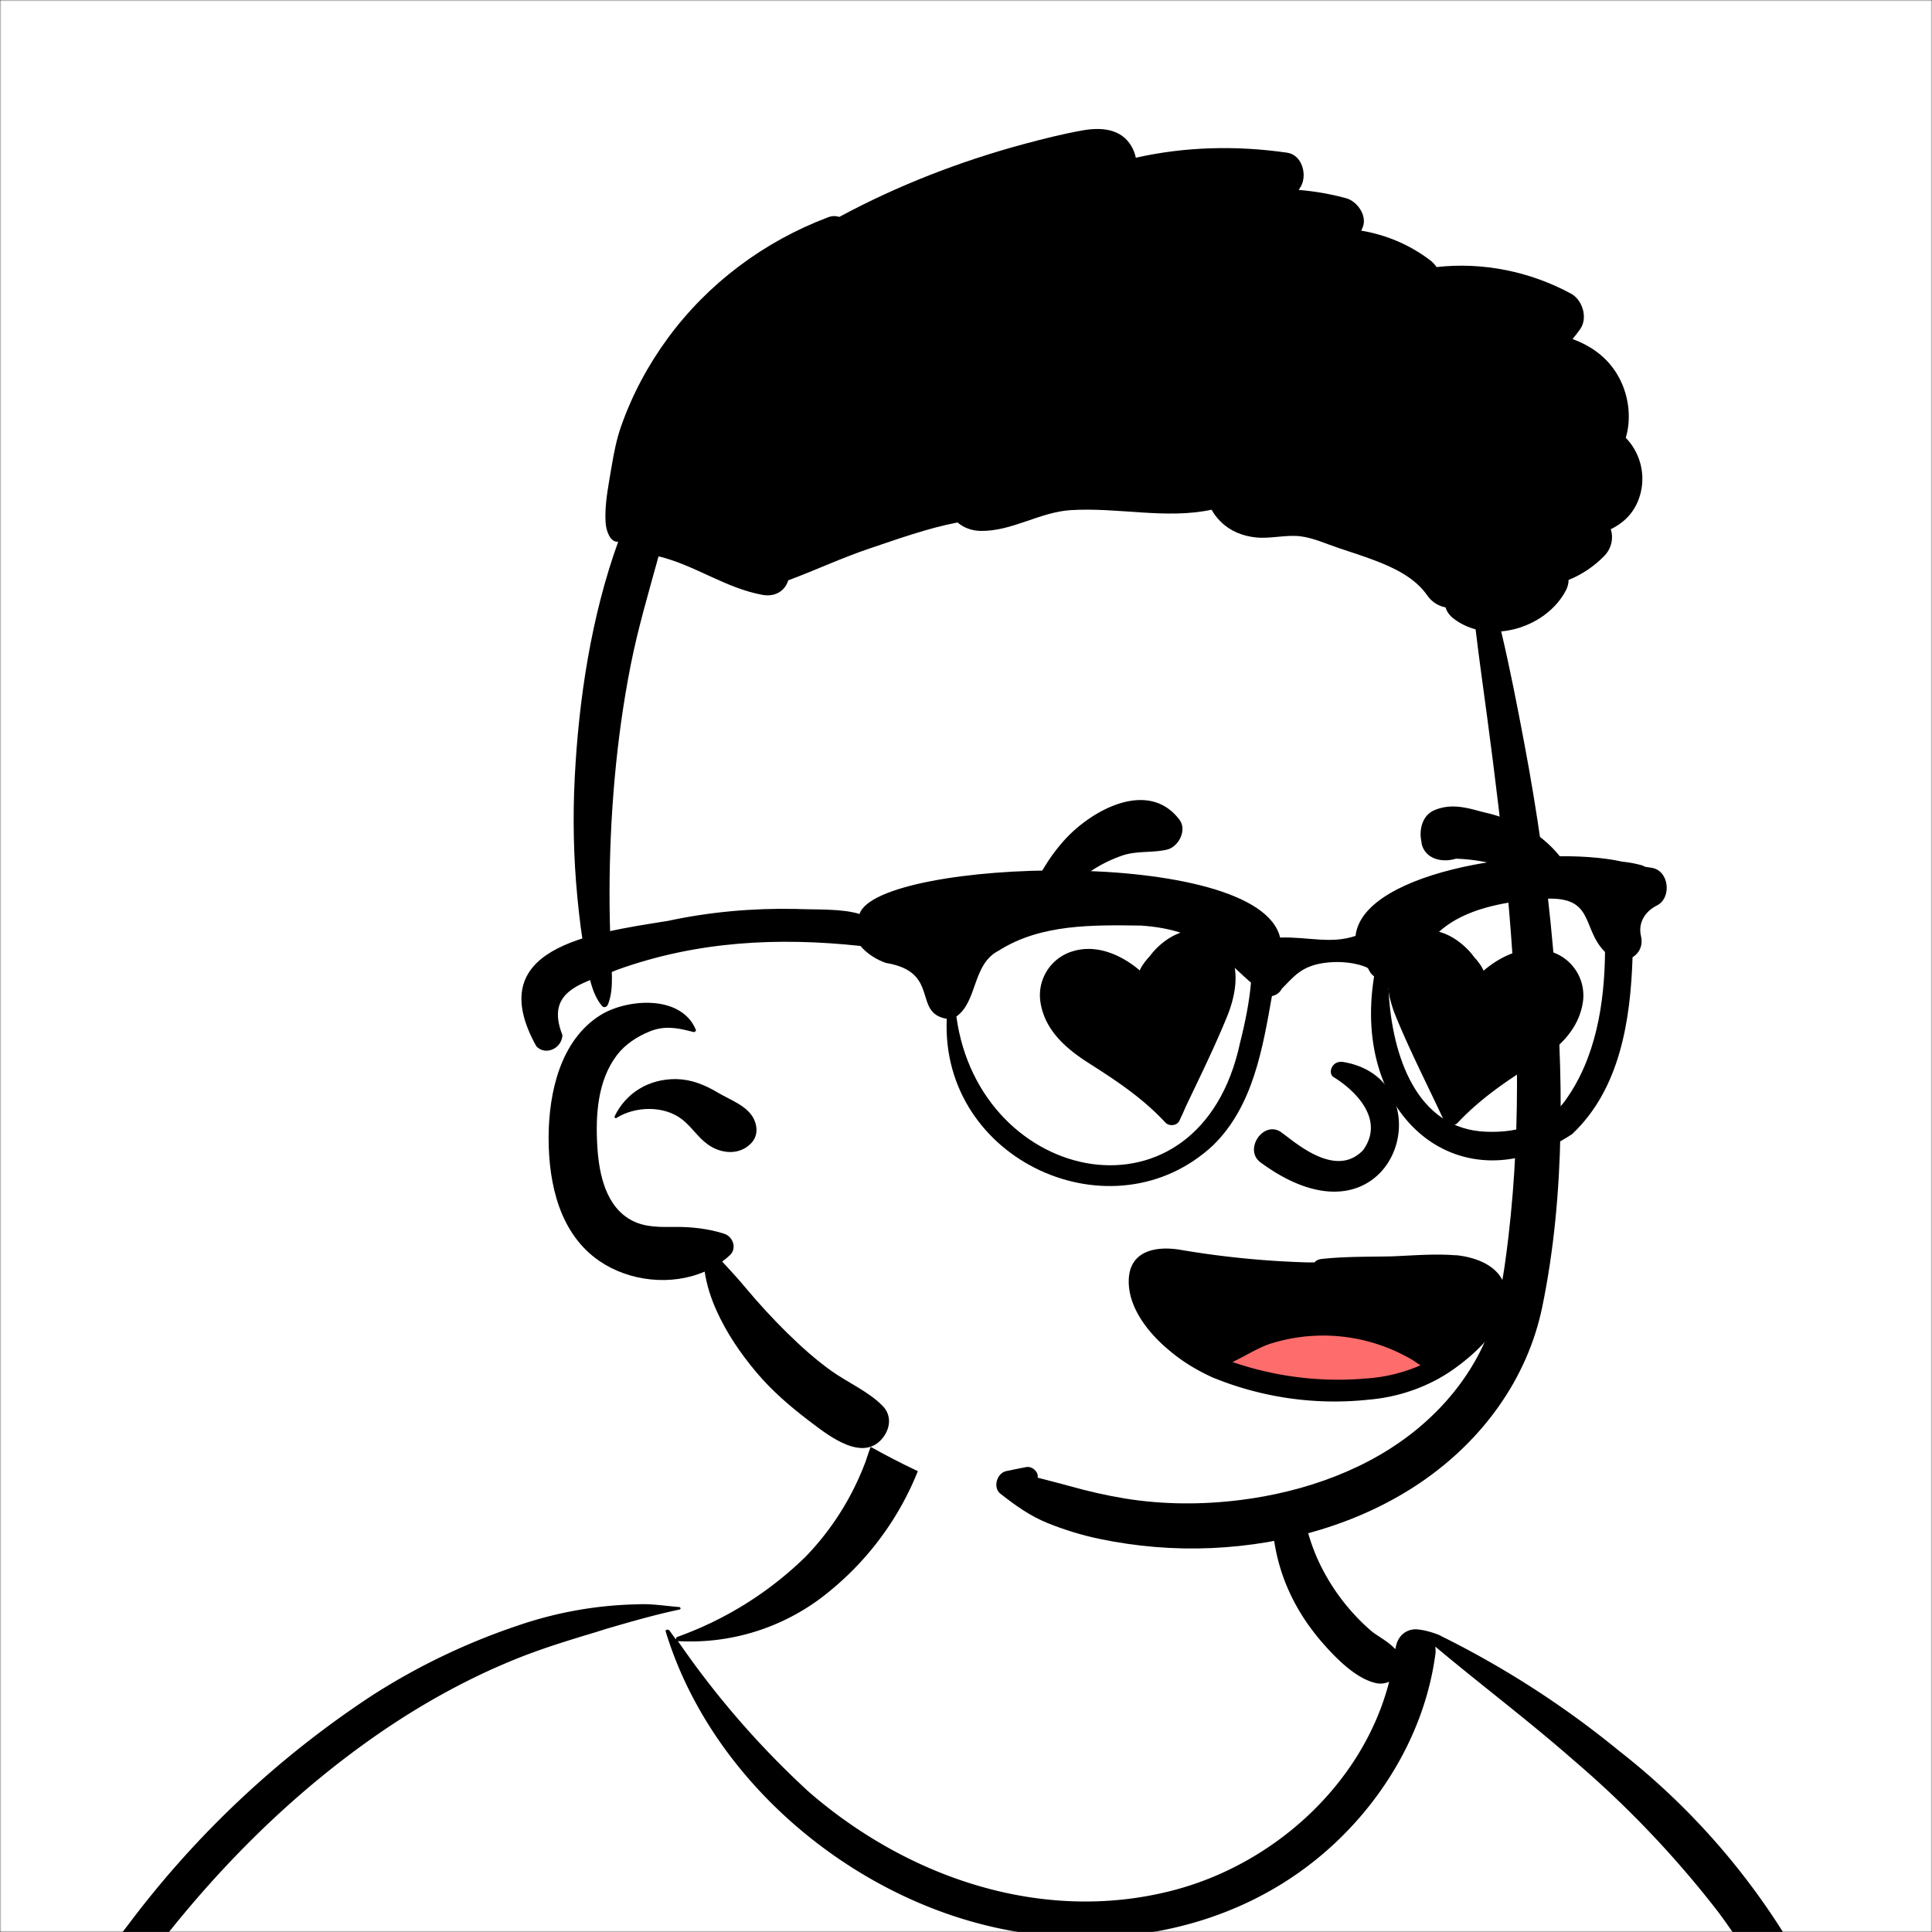 <svg xmlns="http://www.w3.org/2000/svg" viewBox="0 0 704 704" fill="none" width="512" height="512">
    <rect x="0" y="0" width="704" height="704" fill="#333333" stroke="none"/>
    <desc>"Open Peeps" by "Pablo Stanley", licensed under "CC0 1.0". / Remix of the original.</desc>
    <mask id="viewbox"><rect width="704" height="704" rx="0" ry="0" x="0" y="0" fill="#ffffff" /></mask>
    <g mask="url(#viewbox)">
        <rect id="background" fill="#ffffff" width="704" height="704" x="0" y="0" />

        <g id="body"><path id="skin" d="M705.3 1074a2351.1 2351.1 0 0 1-15.6-101c-1-7.7-2.5-16.4 2.7-22 7.3-8 14-14.8 14.8-26.2.8-10.7-2.8-22.4-5-32.8a809.4 809.4 0 0 0-17.3-64.7c-6.6-21.7-13.9-43.2-21.3-64.6-6.9-20-13.5-40.3-22.5-59.5-17-36.5-46-63.5-81.6-81.6-9-4.5-27-20.5-36.3-24-8.5-3.4-8.5 6.3-16.9 2.6-6.7-2.9-13-6.7-16.7-13.2-4-7-14.3-16.9-15.9-25-3.3-17.4.3-32.2-12-45.3a90 90 0 0 0-41.1-23.8c-33.7-9.3-78.5-2.8-98.8 28.5-9.7 14.9-13 33-26.2 45.1-11.4 10.7-8.8 18-23.6 23.4-.9.3-23.6-4.5-24.4-4.2-16.2-3.5-31.7 6.2-46.5 11.8a325.4 325.4 0 0 0-63 32.3 399.2 399.2 0 0 0-102.3 98.5 482.5 482.5 0 0 0-76.4 161c-1.7 6.4-3.5 13-1.5 19.4 1.7 5.3 5.4 9.2 9.8 12.4 6 4.3 18 7 17.7 15.7-.1 6.6-2.4 13.5-3.5 20-1.3 7.7-2.3 15.5-3.4 23.2-4.8 35.4-8.6 71-10.3 106.6a920 920 0 0 0-.5 106c.1 2.3.8 4.5 2 6.2-1 .4-1.2 2.4.1 2.7l2.7.5a12 12 0 0 0 7 2.4l5.5.2c19.3 4 38.6 7.9 58.1 10.8 23.8 3.5 47.6 6.3 71.5 8.7 49.2 4.8 98 3.2 147.1.6a1877 1877 0 0 1 147.4-2c49.2 1.4 98.4 3.5 147.6 4.4 55 1 110-.5 164.8-5 7.5-.5 12.2-6.5 10.7-14-8.9-44.7-19-89.1-27-134Z" fill="#FFFFFF"/><path id="shirt" d="m201 597.5 1.2-.4c14.5-5.7 29.6-14.8 45.4-11.4.5-.2 10.8 1.9 17.9 3.2l-6.7 7L247 598c40.7 67.1 88.8 100.7 144.3 100.7 55.5 0 97.7-33.6 126.4-100.7l4-1c.4 0 1 .2 1.5.4 9.3 3.6 27.4 19.6 36.3 24.1 35.6 18 64.5 45 81.6 81.6 8.7 18.6 15.2 38 21.8 57.5l.7 2c7.4 21.4 14.7 43 21.3 64.6 6.3 20.4 12 41 16.6 61.8l.7 2.9c2.2 10.4 5.8 22 5 32.8a29 29 0 0 1-3 10.7l-80.4 29 38.4 261.3c-35.1 1.5-70.3 2-105.5 1.3-49.2-.9-98.4-3-147.6-4.3-47.7-1.2-95.3-.7-143 1.7l-12 .6a946.3 946.3 0 0 1-139.5-1l-3.1-.3v-38.3l16.3-212.9-83-15.6-81.3-39.5a21.7 21.7 0 0 1-5.6-8.8c-1.9-6-.5-12 1-18l.5-1.3a492.8 492.8 0 0 1 76.4-161A399.3 399.3 0 0 1 138 629.7c19.8-13 40.9-23.9 63-32.3Z" fill="#fff"/><path d="M232.2 584.6c5.1-.3 10.3.6 15.4 1 .4.1.6.8 0 .9-9 1.9-18 4.5-26.9 7.1l-3.8 1.2c-10 3-19.8 6-29.6 10-19.4 7.9-37.8 18.5-54.8 30.8C67.2 682.8 20 754.3-9.9 828.3a526 526 0 0 0-24.3 77c-.4 1.6-2 5.4-1 7 .7 1.3 3.6 2.1 5 2.9l4.5 2.3 25.2 12.9 2.3 1.1c38 18.6 78.4 34.4 121 35.5l.4-3.7a342 342 0 0 1 9.9-60c.3-1 1.6-.6 1.7.3 3 23.1 2 46.4 1 69.7-1.8 41-4.3 82.2-6.5 123.3-1.2 20.6-2.6 41-3.9 61.7-1.3 20.5-1.7 41.6-4.7 62-.6 4.6-6 7-10 6.6-4.4-.5-7.9-4.5-8-9 0-11.9 1.5-24 2.4-35.8l2.5-33.8c3.1-41.1 6.8-82.2 10.2-123.3a4771 4771 0 0 1 3.8-43.7C76.4 979.8 34.2 963-6.1 943.5c-.6 13.2-2 26.5-3.4 39.6-3.8 36.8-7.1 73.6-9.6 110.5a2254.2 2254.2 0 0 0-4.2 92.7l-.2 7c0 4.4-.5 8.5-4.3 11.7-3.7 3.3-8.9 3.5-12.6 0-5-4.6-4.2-10.9-4-17.1a1675.6 1675.6 0 0 1 1.8-47.2 1321 1321 0 0 1 10.5-109.5l2-14c3.5-26 7.5-52.7 15.5-77.9-3.1-1.5-6.2-3-9.3-4.7-5.5-2.7-11.2-5.4-16.6-8.4-4.2-2.5-7.9-5.8-9-10.8-1.4-5.5.6-11.5 2-16.9v-.4a502 502 0 0 1 26.6-80 523.2 523.2 0 0 1 67.8-117 353.8 353.8 0 0 1 88.7-83.3 239 239 0 0 1 53.8-25.7 142.6 142.6 0 0 1 42.8-7.5Zm90.1-66c6-6.5 18.1.2 15.2 8.8a108.2 108.2 0 0 1-34.7 52A79.4 79.4 0 0 1 247 598l1.7 2.4a321.1 321.1 0 0 0 46.1 52.6c36 31.2 84.8 48 132 36 37.1-9.4 69.8-38.8 79.4-76.2-1.3.6-3 .9-4.8.5-7.7-1.7-15.3-9.8-20.3-15.6-5.3-6.3-9.5-13-12.6-20.7-5.6-14-7.4-32.1.3-45.7 1-1.7 3-.7 3.3 1l.3 2.5c1.5 12.7 3.3 25 9.3 36.6a76 76 0 0 0 18.2 23.1c2.6 2 5.8 3.6 8.1 6l.5.4c.6-5 4.1-7.3 7.6-7.2 3.3.2 7.3 1.6 8.8 2.3l.1.1a341 341 0 0 1 65.1 42 259 259 0 0 1 88.4 129c7.5 25.3 11.8 51.4 16.3 77.4l2.8 16c4.2 23.9 8.9 48.4 18.4 70.7 2.5 5.7.6 11.1-5.5 13.4A1493 1493 0 0 1 688 953c3.7 16 6 32.5 8.7 48.5 6 34.1 13.2 68 19.4 102 3.2 17.5 6.1 35 9.3 52.3l4.7 25.2 2.4 13.6.1.7c.5 2.4 1 4.9.4 7.3-.8 2.7-2.9 4.6-4.8 6.6-1.6 1.6-3.8 1.6-5.7.7l-.7-.3c-3.4-1.6-6-3.2-7.3-7-.7-2.5-1-5.2-1.5-7.7a3535.6 3535.6 0 0 1-7.8-43.6l-1.6-9.1c-5.2-31.4-10.2-62.9-12.8-94.5-1-14-2.3-28.1-3.5-42.2l-.9-10.5c-1.1-13.3-2.5-27-2.7-40.5l-4.5 1.6L657 964c-5.5 2-12.5 6-18.4 5.2-2.9-.3-5-1.2-6.8-2.9 2 28.8 4.8 57.4 8.5 86a1965.7 1965.7 0 0 0 22 135c.6 3.2 1.4 6.4 1.9 9.6.5 3.7-.5 5.9-2.5 9-1.7 2.4-5 3.7-7.8 2-3.6-2.3-5.5-4.3-6.5-8.4-1-3.7-1.6-7.6-2.3-11.4a1654.2 1654.2 0 0 1-11.4-65.2c-7.8-52-12.7-104.4-15.2-156.8a1388 1388 0 0 1-1.4-77.8c0-13.3.5-26.6 1.4-39.9 1-13.4 3-26.5 4.8-39.8 0-.5.7-.5.7 0 .8 14.9 2.1 29.8 2.8 44.7.6 14.3.9 28.5 1.4 42.8.6 18.7 1.5 37.5 2.7 56.2a9.6 9.6 0 0 1 8.5-3.1c4.7-1 9.7-3.4 14.1-5l16.8-5.5 26.4-8.7a679 679 0 0 1-18-80.8l-2-12.3c-4-24.2-8.5-48.5-15.8-72a229.8 229.8 0 0 0-34.8-68.2 370.2 370.2 0 0 0-52.7-55.3C557 627 539.7 614 523 600c.1.9.2 2 0 3-3.5 25.9-17 50-35.8 67.9-37.7 36-93.6 43.4-142 26.5-46.7-16.3-88-55-102.6-102.8-.3-.8.8-1 1.3-.5l2.4 3.3c0-.4.2-.9.7-1a129 129 0 0 0 46.6-29.2 100.2 100.2 0 0 0 21.3-33.3l.4-1c1.7-5 3.2-10.2 7-14.2Z" fill="#000000"/></g>

        <g id="head" transform="matrix(.998 0 0 1 156 62)"><path id="skin" d="M388.417,151.809 C381.339,126.313 382.351,123.555 371.802,99.202 C336.822,28.452 103.063,52.141 79.206,122.765 C66.264,161.079 69.304,215.038 65.935,248.261 C64.904,265.876 63.891,283.492 62.842,301.105 C62.48,307.188 62.113,313.27 61.74,319.352 C61.013,331.192 60.306,343.032 59.646,354.876 C55.251,391.362 73.587,395.073 105.038,393.993 C113.353,414.054 126.82,430.8 143.455,444.425 C139.44,455.347 154,461.001 161.854,465.368 C204.587,489.228 257.078,503.783 304.411,490.366 C318.319,486.424 375.753,472.771 393.412,430.505 C402.084,409.749 419.713,302.264 396.465,205.576 L388.417,151.809 Z" fill="#FFFFFF"/><path d="M239.001,-14.494 C245.61,-15.663 253.001,-15.213 256.79,-8.723 C257.61,-7.324 258.13,-5.913 258.38,-4.523 C276.44,-8.583 295.19,-9.023 313.64,-6.363 C319.14,-5.574 321.07,1.756 318.65,5.947 C318.4,6.377 318.15,6.796 317.88,7.207 C323.66,7.676 329.43,8.676 335.15,10.217 C339.22,11.317 343.02,16.587 341.211,20.907 C341.05,21.287 340.88,21.667 340.711,22.046 C349.7,23.557 358.29,27.087 365.8,32.787 C366.7,33.457 367.53,34.327 368.22,35.317 C385.01,33.426 402.3,36.897 417.29,44.997 C421.49,47.266 423.52,53.807 420.67,57.887 C419.78,59.157 418.85,60.367 417.85,61.537 C424.37,63.947 430.14,67.846 434.03,74.197 C438.26,81.087 439.56,89.957 437.29,97.537 C442.03,102.367 444.51,109.766 442.82,117.186 C441.28,123.957 437.13,128.256 431.81,130.837 C432.89,134.137 432.02,137.887 429.57,140.436 C425.81,144.346 421.31,147.346 416.41,149.317 C416.4,150.587 416.08,151.897 415.44,153.117 C411.02,161.596 401.49,167.227 391.8,168.077 C395.06,181.766 397.74,195.627 400.34,209.407 C404.961,233.917 408.54,258.667 410.72,283.516 L410.985,286.589 C414.536,328.637 415.362,372.688 406.81,414.167 C401.36,440.577 384.84,462.837 362.8,477.917 C340.39,493.256 313.01,500.887 286.07,502.096 C272.33,502.707 258.461,501.546 245.001,498.727 C238.61,497.387 232.44,495.487 226.37,493.067 C219.84,490.457 214.461,486.607 208.94,482.277 C206.07,480.027 207.711,474.717 211.11,474.046 C213.54,473.557 215.94,473.027 218.36,472.587 C220.58,472.176 223.001,474.397 222.54,476.447 L227.223,477.653 C228.783,478.055 230.343,478.461 231.899,478.879 L234.23,479.516 C240.86,481.367 247.64,482.926 254.44,484.037 C268.28,486.287 282.68,486.337 296.59,484.587 C319.98,481.657 343.87,473.317 362.06,457.947 C370.98,450.407 378.41,441.477 383.8,431.107 C390.65,417.936 392.72,403.266 394.44,388.697 C399.41,346.567 397.88,304.377 394.02,262.237 C392.1,241.277 389.48,220.357 386.7,199.487 C385.27,188.787 383.73,178.067 382.461,167.327 C379.63,166.567 376.93,165.307 374.51,163.477 C372.87,162.237 371.91,160.796 371.49,159.327 C369.047,158.866 366.705,157.525 365.017,155.258 L364.8,154.957 C360.37,148.546 352.711,144.877 345.62,142.207 C341.32,140.587 336.94,139.176 332.58,137.737 C328.04,136.227 323.24,133.997 318.47,133.417 C313.06,132.777 307.61,134.407 302.15,133.827 C297.19,133.287 292.82,131.506 289.251,127.947 C288.001,126.707 286.92,125.277 286.06,123.737 C269.41,127.296 251.92,122.807 234.62,123.887 C223.24,124.607 213.2,131.647 201.7,131.457 C198.56,131.407 195.52,130.307 193.31,128.377 C182.461,130.447 171.43,134.426 161.23,137.846 C151.15,141.227 141.45,145.777 131.49,149.467 C131.48,149.477 131.48,149.477 131.48,149.487 C130.18,153.697 126.3,155.516 122.17,154.777 C108.66,152.367 97.28,143.846 84.13,140.727 C80.51,153.917 76.62,166.936 73.961,180.387 C71.27,193.957 69.38,207.707 68.13,221.487 C66.87,235.317 66.27,249.287 66.24,263.167 C66.23,270.247 66.41,277.346 66.65,284.426 C66.845,290.358 67.975,297.857 65.832,303.562 L65.64,304.046 L65.63,304.046 C65.37,304.877 64.2,305.377 63.54,304.607 C59.51,299.926 58.55,292.477 57.43,286.596 C56.07,279.457 55.2,272.247 54.501,265.016 C53.1,250.506 52.79,236.057 53.53,221.487 C54.98,192.807 59.58,162.516 69.4,135.407 C66.38,135.686 65.03,131.237 64.83,128.727 C64.448,123.683 65.238,118.33 66.094,113.271 L66.99,108.033 C67.838,103.09 68.737,98.275 70.42,93.467 C74.461,81.926 80.27,71.087 87.51,61.237 C102.28,41.147 122.751,25.936 146.06,17.167 C147.52,16.617 148.9,16.627 150.12,17.046 C171.33,5.617 194.13,-3.183 217.29,-9.443 C224.45,-11.373 231.7,-13.193 239.001,-14.494 Z M62.861,307.937 C72.491,301.897 92.361,300.317 97.731,313.187 C97.951,313.707 97.331,314.166 96.871,314.046 L95.557,313.715 C90.509,312.464 86.147,311.745 80.971,313.817 C76.421,315.637 72.001,318.486 68.991,322.406 C61.875,331.677 61.104,344.269 61.767,355.514 L61.801,356.058 C62.421,365.926 64.951,377.947 74.601,382.827 C79.491,385.296 84.781,385.116 90.091,385.077 C96.141,385.036 102.321,385.697 108.101,387.558 C111.331,388.596 112.851,392.877 110.171,395.387 C109.281,396.217 108.351,396.997 107.371,397.697 C110.301,400.817 113.181,403.978 115.971,407.308 C120.701,412.957 125.731,418.416 130.981,423.587 C136.061,428.577 141.441,433.406 147.241,437.546 C153.341,441.887 160.641,444.937 165.921,450.257 C169.361,453.717 168.771,458.546 165.921,462.046 C158.845,470.745 146.803,461.601 140.038,456.457 L139.221,455.837 C132.191,450.517 125.511,444.776 119.821,438.017 C114.021,431.116 109.001,423.776 105.291,415.546 C103.111,410.707 101.721,406.137 100.971,401.358 C88.811,406.637 73.481,404.957 62.581,397.526 C48.111,387.666 44.051,369.567 44,353.046 L44.001,352.067 C44.108,336.009 48.327,317.05 62.861,307.937 Z M90.294,331.212 L90.74,331.217 C96.096,331.333 100.872,333.262 105.421,335.919 L105.89,336.197 C110.31,338.827 116.65,340.936 118.99,345.857 C120.39,348.827 120.29,352.227 117.85,354.686 C113.43,359.147 106.76,358.407 101.98,354.926 C98.41,352.317 96.06,348.407 92.56,345.766 C85.98,340.787 75.6,341.067 68.751,345.377 C68.33,345.647 67.921,345.137 68.11,344.737 C72.317,336.129 80.653,331.178 90.294,331.212 L90.294,331.212 Z" id="🖍-Ink" fill="#000000"/></g>

        <g id="face" transform="translate(315 248)"><path d="M127.8 246.7s14.2 11 40.6 11c26.4 0 41.7-9.9 41.7-9.9s-23.1-14-41.7-15.2c-18.6-1.1-40.6 14-40.6 14Z" fill="#FF6C6C"/><path d="M96.3 218.9c0-11 9.6-13 18.7-11.5a332 332 0 0 0 46.3 4.6h2.7c.5-.6 1.2-1 2.2-1.2 8.6-1 17.4-.8 26-1 7.6-.3 15.4-1 23-.4h.6c9.2 1 19 5.6 17.9 16.5-1 10-10.7 19-18.3 24.5a60 60 0 0 1-7 4.4A64 64 0 0 1 184 262a117 117 0 0 1-57.2-8.1c-5.7-2.6-11-5.8-15.7-9.8-7.3-6-14.9-15.3-14.8-25.3Zm73 19.8a64 64 0 0 0-21.6 3c-4.7 1.6-9 4.5-13.6 6.6a118 118 0 0 0 48.8 6 59 59 0 0 0 19.7-4.8l-3-2a64.3 64.3 0 0 0-30.3-8.8Zm1.5-94.3c-2-1.5-.4-6.2 3.8-5.4 38.4 6.6 18.5 72.7-30.5 36.4-5.8-4.7 1.2-15 7.5-11l2.3 1.7c7.2 5.6 19.2 14 27.8 5 8.2-11.4-3.3-22.1-10.9-26.7Zm26-50c8.2-7 18.4-2 24.4 5.1l1 1.3c1.3 1.4 2.6 3.1 3.4 4.9 6.7-5.7 15.7-9.7 24.3-7a16.7 16.7 0 0 1 11.8 19c-1.7 9.8-9 16.4-17 21.4l-2.3 1.5c-9.5 6-18.4 12.2-26.3 20.6-1.3 1.3-4 1.1-4.9-.7l-.6-1.4-.7-1.5c-5.6-11.9-11.6-23.7-16.5-35.8-3.6-9-4.8-20.5 3.4-27.5ZM105 99.1c6-7 16.1-11.6 24.1-4.9 8.5 7.2 6.8 19 3 28.3-4.5 11-9.8 21.8-15 32.7l-1 2.3-1.4 3c-.9 1.7-3.6 2-5 .6-7.5-8.1-16.1-14.1-25.3-20l-2.8-1.8c-8-5.1-15.7-11.7-17.4-21.7a16.7 16.7 0 0 1 11.8-19c8.6-2.6 17.6 1.3 24.3 7 .8-1.8 2.2-3.6 3.5-5l1.2-1.5Zm9.7-48.5c3 3.8-.2 10-4.5 11-5.2 1.2-10.6.4-15.8 2a49.5 49.5 0 0 0-13.3 6.8c-4.7 3.2-9 6.7-12.9 10.7-2.3 2.4-5.3 8-8.9 8.1-3.6.1 1.2-11 1.6-12 2.9-7 6.8-13.3 11.8-18.9 9.8-11 30.6-22.6 42-7.7Zm109.5-3 2.4.6a58 58 0 0 1 17.7 7.4l.4.3.7.5c6.5 4.8 15.7 14.5 11 23-.2.6-1 .6-1.5.4-6.1-2.7-10.7-8-17.2-10.3l-1.2-.4a64.3 64.3 0 0 0-21-4.2c-4.8 1.5-11.2.3-12.5-5.6v-.3l-.1-.6c-.8-4 .3-9 4.4-11 5.7-2.6 11.2-1.4 16.9.2Z" fill="#000"/></g>

        <g id="facial-hair" transform="translate(279 400)"></g>

        <g id="eyewear" transform="translate(203 303)"><path d="M367.134,98.318 C360.401,107.363 347.919,110.244 336.406,109.249 C311.575,106.859 303.76,78.658 302.946,56.739 C319.597,61.423 301.538,28.249 358.457,24.601 C378.522,22.929 372.99,35.047 381.855,43.901 C381.673,62.483 378.58,82.674 367.134,98.318 M248.863,76.966 C234.203,145.619 153.925,129.289 145.492,67.403 C153.279,61.907 151.228,48.336 160.902,43.419 C176.234,33.623 195.4,34.042 212.811,34.272 C235.066,35.801 241.408,45.02 252.84,55.078 C252.29,61.796 250.704,69.758 248.863,76.966 M398.935,13.231 C398.112,13.094 397.288,12.965 396.464,12.844 C395.821,12.479 395.066,12.198 394.188,12.029 C392.183,11.52 390.192,11.177 388.204,10.992 C359.672,4.571 293.665,13.688 290.941,38.036 C281.855,41.069 273.993,38.353 263.462,38.623 C255.446,5.118 116.863,9.847 110.198,30.047 C110.173,30.04 110.148,30.034 110.122,30.026 C103.718,28.044 94.277,28.522 86.947,28.208 C71.296,27.88 55.627,29.275 40.314,32.576 C11.639,37.133 -27.496,42.468 -7.553,78.276 C-7.549,78.282 -7.546,78.289 -7.541,78.295 L-7.538,78.292 C-4.101,81.815 1.732,78.978 1.949,74.209 C-4.756,57.245 10.388,55.208 22.04,50.333 C51.033,39.917 80.551,38.473 110.537,41.695 C112.793,44.351 116.216,46.667 119.834,47.879 C139.883,51.207 129.317,66.079 141.99,68.242 C139.662,120.084 202.603,148.382 239.072,114.303 C253.633,100.067 257.104,78.978 260.48,59.969 C262.265,59.568 263.4,58.592 264.063,57.3 C268.356,53.014 271.053,49.056 279.542,47.879 C288.031,46.703 294.566,49.064 295.45,49.787 C295.673,50.236 295.912,50.686 296.19,51.136 C296.578,51.807 297.106,52.342 297.706,52.763 C289.323,104.387 329.4,137.035 369.859,110.26 C387.439,93.723 391.154,68.405 391.888,45.807 C394.271,44.369 395.78,41.582 394.955,38.078 C393.818,33.248 396.484,29.066 400.73,26.966 C406.247,24.239 405.271,14.28 398.935,13.231" id="🖍-Ink" fill="#000000"/></g>
    </g>
</svg>